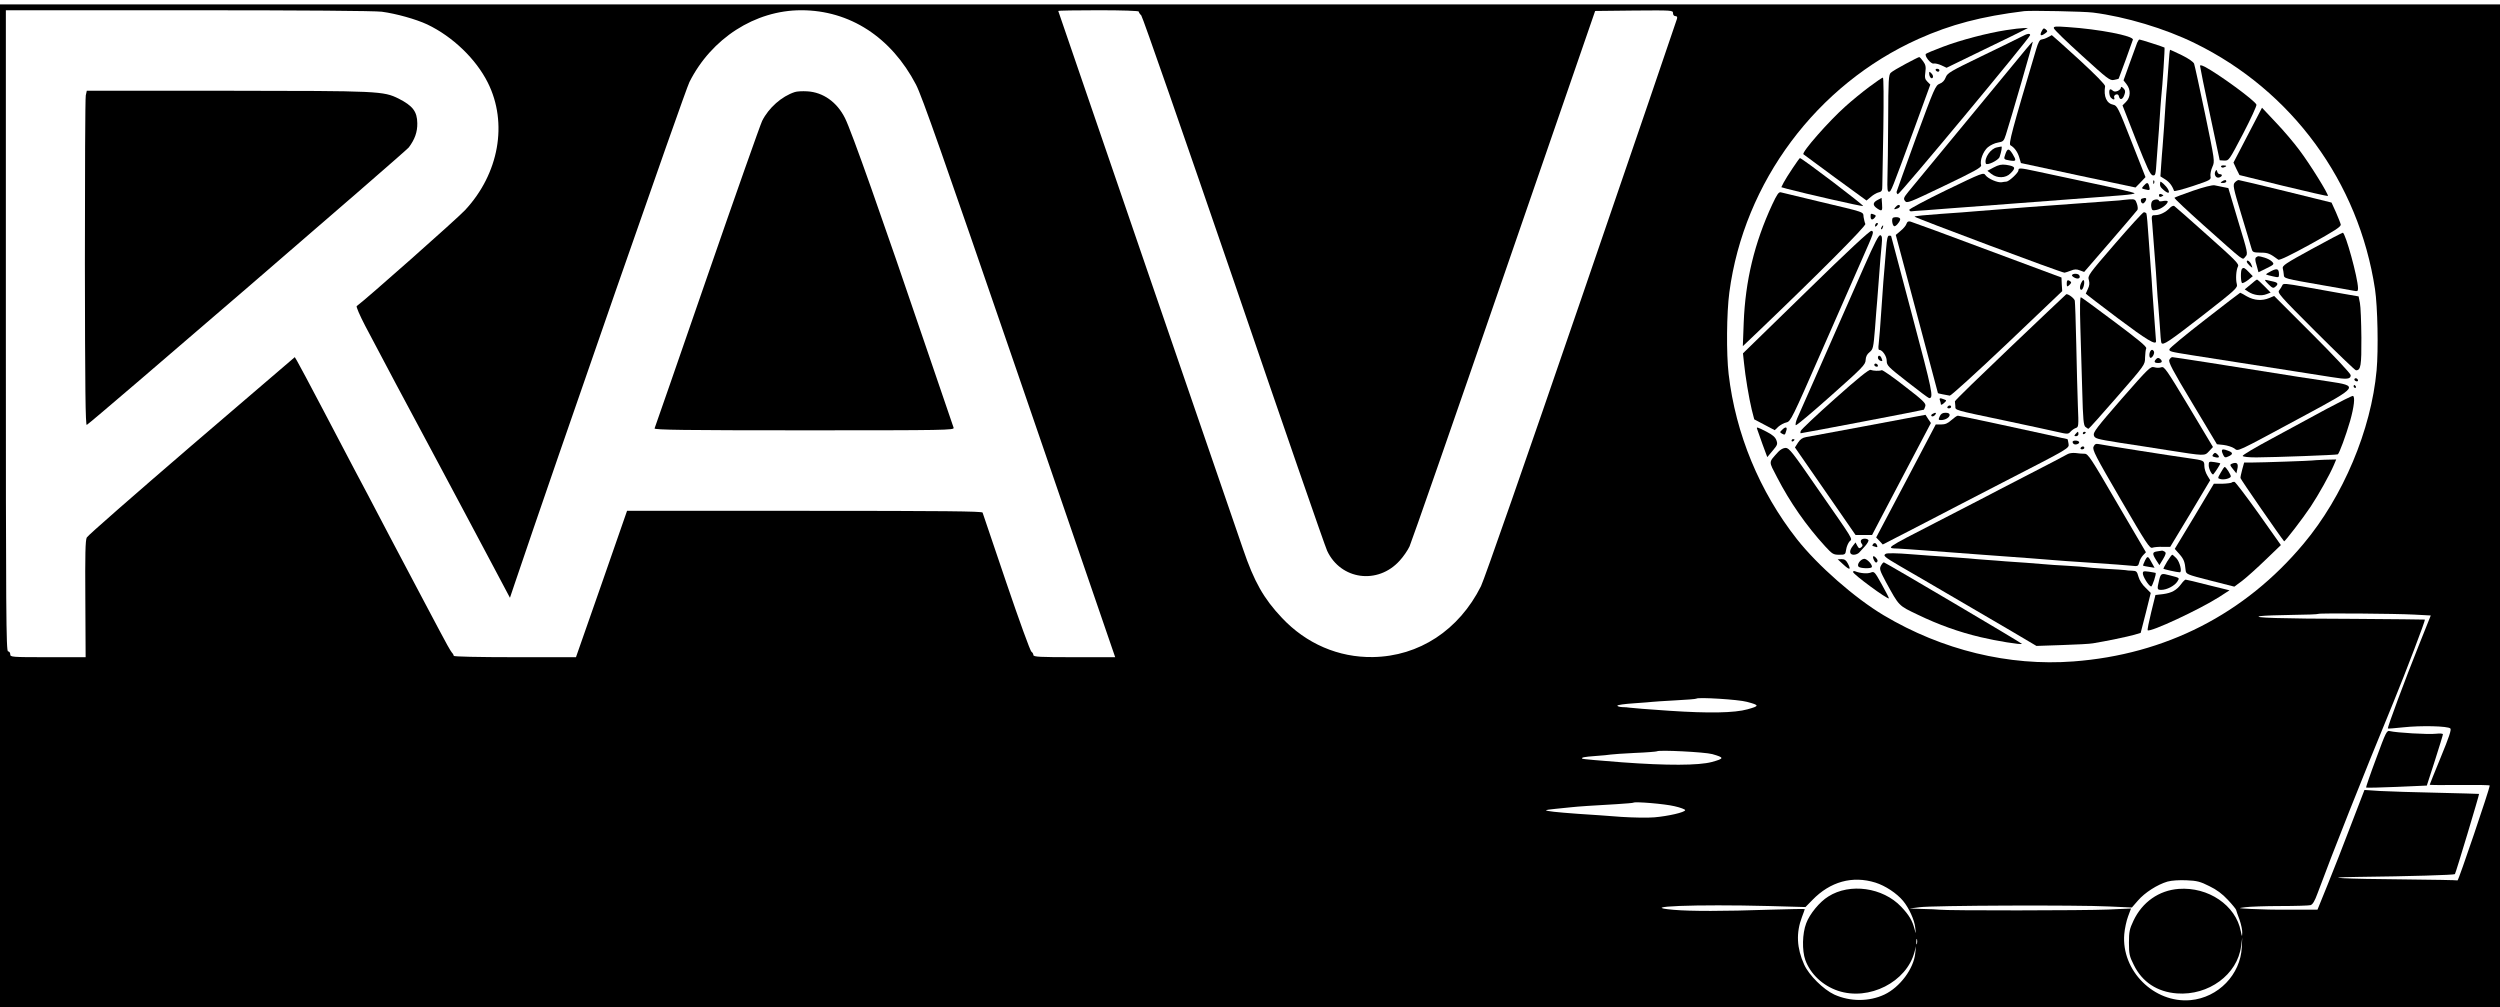 <?xml version="1.0" encoding="utf-8"?>
<!-- Generator: Adobe Illustrator 24.3.0, SVG Export Plug-In . SVG Version: 6.00 Build 0)  -->
<svg version="1.1" xmlns="http://www.w3.org/2000/svg" xmlns:xlink="http://www.w3.org/1999/xlink" x="0px" y="0px"
	 viewBox="0 0 1708 688" style="enable-background:new 0 0 1708 688;" xml:space="preserve">
<g id="Layer_2">
</g>
<g id="Layer_1">
	<g transform="translate(0,688) scale(0.1,-0.1)">
		<path d="M0,3410V-30h8540h8540v3440v3440H8540H0V3410z M2608,6800c98-13,234-51,311-87c174-83,333-236,414-398
			c138-276,76-622-156-871c-53-57-693-624-740-655c-5-4,21-64,58-135c120-228,315-595,385-724c37-69,89-165,115-215
			c59-111,129-242,168-315c16-30,95-178,175-329l146-275l32,95c276,818,1165,3372,1194,3428c150,299,449,491,764,491
			c331,0,615-184,784-508c40-76,186-493,686-1947c349-1017,644-1876,655-1907l20-58h-280c-237,0-279,2-279,15c0,7-6,18-13,22
			c-8,4-85,217-172,473s-160,471-162,478c-4,9-257,12-1217,12H4284l-174-500l-175-500h-417c-251,0-418,4-418,9s-6,16-13,23
			s-46,76-86,153c-41,77-89,167-106,200c-18,33-121,229-230,435c-108,206-218,416-245,465c-26,50-120,230-210,400
			c-90,171-170,322-180,338l-16,27l-705-604c-387-333-710-615-716-628c-10-17-12-119-10-421l2-397H328c-251,0-258,1-258,20
			c0,11-7,20-15,20c-13,0-15,250-15,2190v2190h1243C2076,6810,2555,6806,2608,6800z M7780,6801c0-5,7-17,17-26c9-9,292-823,630-1808
			c337-986,625-1818,640-1850c93-199,347-233,496-67c25,27,55,71,67,97s303,860,645,1853l623,1805l266,3c261,2,266,2,266-18
			c0-12,7-20,16-20c11,0,15-6,11-19c-2-10-296-868-652-1907c-381-1111-664-1922-687-1969c-150-300-423-479-738-484
			c-234-4-456,91-622,268c-124,131-190,247-266,471c-28,80-323,938-656,1908c-333,969-606,1765-606,1767c0,3,124,5,275,5
			C7668,6810,7780,6806,7780,6801z M14300,6794c221-28,492-109,695-209c663-324,1120-948,1231-1680c18-120,24-413,11-555
			c-37-407-229-863-499-1185c-401-480-944-757-1573-804c-441-33-895,77-1295,315c-198,118-451,340-593,520
			c-256,326-419,719-467,1129c-16,138-14,416,5,558c100,753,597,1419,1292,1731c221,99,431,154,723,190
			C13875,6809,14240,6802,14300,6794z M16496,2681l111-6l-82-205c-92-229-216-562-211-567c2-2,49,2,106,8c120,13,304,9,321-8
			c8-8-9-59-65-195c-42-102-76-187-76-189c0-3,92-3,205-2s205,0,205-4c0-20-214-652-220-648c-4,2-169,5-366,7c-402,3-600,13-314,17
			c353,4,655,13,662,19c6,7,168,546,165,548c-1,1-130,4-287,8c-157,3-332,9-390,12l-106,7l-92-239c-50-132-122-316-160-409l-69-170
			h-179c-99-1-222,2-274,5c-93,5-94,5-40,12c30,4,138,8,240,8s194,3,205,6c15,4,29,27,49,82c102,276,304,785,519,1307
			c82,200,218,557,214,562c-2,1-221,3-488,5c-496,1-710,8-634,19c22,3,119,7,215,8s177,4,179,7C15845,2692,16368,2688,16496,2681z
			 M11935,2085c87-23,87-28,4-51c-89-25-265-28-534-10c-137,9-259,19-270,21s-35,4-52,4c-18,1-33,5-33,10s51,12,113,16
			c61,4,119,9,127,10s78,6,155,10s142,9,145,12C11601,2118,11878,2101,11935,2085z M11698,1728c84-24,84-30-3-54
			c-89-24-307-25-615-2c-146,11-267,22-269,24c-10,9,8,13,89,19c47,3,94,8,105,10s85,7,165,11c80,3,147,9,150,11
			C11332,1758,11648,1742,11698,1728z M11440,1372c41-9,74-22,73-27c-2-15-117-41-210-49c-45-4-147-2-225,3c-79,6-213,16-298,21
			c-151,11-211,18-218,24c-1,2,28,7,65,10c37,4,86,9,108,11c45,5,149,12,310,21c61,4,112,8,114,10C11169,1405,11374,1388,11440,1372
			z M12813,850c67-21,146-73,189-125c40-48,78-131,83-183c5-47,5-47-5-9c-15,58-38,96-91,152c-125,132-351,164-498,70
			c-59-36-128-120-151-183c-27-70-29-186-6-251c35-96,119-175,223-210c212-71,470,60,523,266l10,38l-5-47c-10-106-105-233-211-283
			c-104-49-234-49-342,0c-75,35-173,132-206,205c-51,113-56,217-15,325c11,28,19,52,19,54s-107,0-237-4c-322-11-538-11-658-1
			c-266,23,156,39,650,26l250-7l47,48C12504,857,12656,899,12813,850z M15094,826c50-24,89-53,127-94c30-32,55-63,56-68s11-35,23-66
			c11-32,20-72,19-90c-1-31-2-30-10,10c-34,177-222,304-424,289c-135-10-249-90-309-217c-27-57-31-76-31-150c0-76,3-93,33-152
			c57-117,160-185,295-195c216-16,413,129,438,322l8,60l-3-65c-8-188-161-346-351-363c-249-22-473,202-452,451c3,37,15,92,26,121
			l20,54l-157-7c-155-7-1104-8-1152-1c-14,2-65,4-115,5l-90,3l70,9c86,12,1082,16,1295,5l155-7l41,47c47,55,134,110,202,130
			c29,8,80,11,130,9C15009,863,15033,857,15094,826z M13097,433c-3-10-5-4-5,12c0,17,2,24,5,18C13099,456,13099,442,13097,433z"/>
		<g id="XMLID_1_">
			<g>
				<path d="M16690,1863c0-5-25-86-55-180l-55-170l-206-9c-113-5-207-7-209-4c-1,3,29,92,69,198c67,182,72,193,94,187
					c44-11,264-24,313-18C16670,1870,16690,1869,16690,1863z"/>
				<path d="M16133,4573c1-192-4-223-37-223c-6,0-130,119-276,265c-246,246-263,265-248,282c8,10,17,25,21,34c5,14,21,13,159-12
					c84-15,200-36,258-46l104-18l9-45C16128,4785,16132,4679,16133,4573z"/>
				<path d="M16110,4280c0-5-7-7-15-4c-8,4-12,10-9,15C16092,4302,16110,4293,16110,4280z"/>
				<path d="M16110,4911c0-21-3-23-32-17c-18,4-112,20-208,37c-264,46-266,46-267,72c-1,12-4,32-7,43c-5,19,18,34,197,132
					c111,61,207,111,213,112C16024,5290,16109,4982,16110,4911z"/>
				<path d="M16095,4240c3-5,1-10-4-10c-6,0-11,5-11,10c0,6,2,10,4,10C16087,4250,16092,4246,16095,4240z"/>
				<path d="M16075,4175c16-4,8-75-19-171c-29-100-74-222-84-228c-8-5-426-20-557-21c-52,0-91,4-93,10s88,59,200,119
					s280,151,373,202C15989,4136,16070,4177,16075,4175z"/>
				<path d="M16060,4317c0-28-25-31-133-13c-163,26-756,119-957,150c-145,23-152,25-148,41c2,8,110,98,242,200
					c131,102,239,185,241,185s23-11,46-25c50-28,103-32,153-11l33,14l262-262C15944,4451,16060,4327,16060,4317z"/>
				<path d="M15992,5346c2-15-40-42-206-134c-138-76-213-112-221-106c-57,42-70,48-121,48c-53,1-55,2-64,36c-6,19-36,123-69,230
					c-54,178-57,197-43,213c8,9,20,17,26,17s151-35,323-77l312-77l30-66C15975,5393,15990,5356,15992,5346z"/>
				<path d="M15961,3741l-16-38c-27-64-105-204-159-285c-52-78-177-241-181-236c-28,34-298,424-298,432c-1,6,5,32,12,59l13,47h52
					c68,0,410,12,413,14c2,1,39,3,83,5L15961,3741z"/>
				<path d="M15910,4274c206-31,204-34-158-229c-498-268-457-249-488-228c-15,10-48,20-72,23l-46,5l-167,279
					c-136,226-166,283-158,298c5,10,14,18,20,18c10,0,346-52,864-135C15755,4297,15847,4283,15910,4274z"/>
				<path d="M15709,5855c72-95,203-306,195-314c-2-2-139,29-304,69l-300,74l-21,42l-20,43l97,187l98,188l94-100
					C15600,5990,15672,5905,15709,5855z"/>
				<path d="M15431,3371l152-215l-104-100c-58-56-129-120-159-143l-55-41l-165,42c-164,42-165,43-168,72c-5,55-12,74-43,109l-31,35
					l134,222l133,223h57c32,1,61,5,65,8c4,4,13,6,19,5C15273,3586,15347,3489,15431,3371z"/>
				<path d="M15570,5004c0-20-3-21-42-12c-23,5-44,11-46,13s13,12,35,23C15558,5049,15570,5044,15570,5004z"/>
				<path d="M15533,4956c31-7,34-18,11-36c-13-11-20-8-47,19c-26,26-28,32-12,28C15496,4964,15517,4959,15533,4956z"/>
				<path d="M15523,5092c16-17,13-20-38-45l-55-27l-13,48c-11,34-11,49-3,54c14,10,14,10,57-2C15491,5114,15514,5102,15523,5092z"/>
				<path d="M15470,4925l43-44l-29-11c-35-14-87-7-122,16l-26,17l40,33c21,19,41,34,44,34S15446,4950,15470,4925z"/>
				<path d="M15416,6165c3-7-38-96-91-198c-96-183-97-185-128-184l-32,2l-67,315c-37,173-67,321-67,328c-1,9,7,8,32-4
					C15155,6376,15406,6193,15416,6165z"/>
				<path d="M15364,5021l27-28l-32-26c-18-14-37-23-41-21c-10,6-11,88-1,97C15328,5055,15335,5051,15364,5021z"/>
				<path d="M15382,5070c9-23,8-23-12-5c-11,10-20,22-20,27C15350,5110,15373,5094,15382,5070z"/>
				<path d="M15291,5370c67-220,68-225,49-244c-22-23,8-46-284,214c-113,101-204,186-200,189c3,3,60,25,127,48c73,25,132,40,147,37
					c14-3,40-8,59-12l35-7L15291,5370z"/>
				<path d="M15082,5272c190-169,217-196,208-212c-13-25-17-87-8-121c7-25-6-37-233-214c-233-181-271-206-282-188c-3,4-8,58-11,118
					c-4,61-9,126-11,145s-7,80-10,135s-8,120-10,145s-7,83-10,130s-8,111-11,143c-6,56-5,57,21,57c32,0,73,21,99,49
					c10,11,24,17,30,14C14860,5469,14963,5379,15082,5272z"/>
				<path d="M15248,3712c35,14,47,1,37-39l-6-27l-24,30C15234,3702,15234,3706,15248,3712z"/>
				<circle cx="15240" cy="5710" r="1"/>
				<path d="M15199,3690c9,0,43-54,42-65c-2-13-46-25-71-18c-20,5-20,6,2,44C15184,3673,15196,3690,15199,3690z"/>
				<path d="M15232,2847l-68-44c-136-87-475-245-491-229c-3,3,8,58,24,123l29,118l52,6c59,8,92,26,124,69c12,17,26,30,30,30
					c5,0,74-16,154-37L15232,2847z"/>
				<path d="M15224,3800c33-12,33-24,1-38c-21-10-26-9-35,8c-5,10-10,23-10,29C15180,3813,15191,3813,15224,3800z"/>
				<path d="M15210,5640c0-5-10-10-22-10c-19,0-20,2-8,10C15199,5653,15210,5653,15210,5640z"/>
				<path d="M15189,5750c25,0,27-6,6-13c-8-4-17-2-20,3C15171,5746,15178,5750,15189,5750z"/>
				<path d="M15166,5690c21,0,17-17-6-23c-22-6-37,24-23,45c5,10,8,8,11-4C15150,5698,15158,5690,15166,5690z"/>
				<path d="M15169,3714c2-2-28-51-47-74c-8-10-32,35-32,61s2,27,38,22C15148,3720,15167,3716,15169,3714z"/>
				<path d="M15149,3776c19-19,12-27-17-19c-18,4-20,8-11,20C15132,3789,15135,3789,15149,3776z"/>
				<path d="M14954,4102l165-276l-27-29c-31-33-25-33-287,8c-82,13-227,36-322,50c-163,26-172,29-178,52c-5,20,23,56,190,248
					c186,212,197,223,223,216c15-5,37-5,49,0C14786,4378,14802,4355,14954,4102z"/>
				<path d="M15065,6102c67-324,67-324,50-362c-10-22-15-50-13-64c5-24,0-27-120-67c-70-23-127-38-129-33c-12,35-33,62-61,79l-32,20
					l5,75c3,41,7,100,10,130c2,30,7,91,10,135s8,114,10,155c3,41,7,98,10,125c2,28,7,94,11,148c3,53,8,97,10,97s38-17,80-37
					c45-22,79-46,84-58C14994,6434,15028,6279,15065,6102z"/>
				<path d="M15080,3632l20-33l-136-228l-137-227h-51c-28,1-60-2-71-6c-18-7-42,30-216,329s-195,340-186,361c8,18,16,22,36,18
					c51-10,488-79,611-96c107-15,110-16,110-53C15060,3679,15069,3650,15080,3632z"/>
				<path d="M14869,3066c24-25,41-96,23-96s-112,21-112,25c0,2,12,25,27,50c16,25,30,45,34,45C14844,3090,14856,3079,14869,3066z"/>
				<path d="M14825,2949c69-18,67-16,50-43c-19-29-72-56-109-56c-29,0-30,4-15,66C14763,2964,14766,2965,14825,2949z"/>
				<path d="M14812,5587c15-29,2-32-29-6c-25,21-29,31-24,56C14761,5646,14800,5609,14812,5587z"/>
				<path d="M14780,5507c17,3,30,1,30-4c0-17-44-51-76-57c-28-6-32-4-36,18c-3,13-1,31,4,39c8,16,48,20,48,5
					C14750,5504,14764,5503,14780,5507z"/>
				<path d="M14789,3111c11-7,9-17-11-51l-25-41l-22,34c-28,45-27,55,7,60c15,2,29,5,32,5C14773,3119,14781,3116,14789,3111z"/>
				<path d="M14788,6555c3-3-13-252-23-345c-2-25-7-88-10-140s-8-115-10-140s-7-91-11-148c-6-96-8-103-26-100c-17,2-38,49-114,240
					l-93,238l24,24c32,32,33,83,4,120l-21,27l42,117c24,64,46,127,51,140c5,12,12,22,16,22C14625,6610,14783,6559,14788,6555z"/>
				<path d="M14765,5554c8-4,15-7,15-9s-7-5-15-9c-9-3-15,0-15,9S14756,5557,14765,5554z"/>
				<path d="M14757,4429c20-17,15-29-12-29s-32,9-13,28C14740,4436,14747,4437,14757,4429z"/>
				<path d="M14721,4670c5-63,9-118,9-122c0-29-68,13-260,157c-121,91-220,167-220,169c0,1,7,16,15,33c10,21,12,38,6,60
					c-9,29-2,39,178,247c102,118,191,216,198,216c6,0,14-4,17-8c3-5,10-84,16-178c6-93,13-187,15-209s7-87,10-145
					C14709,4832,14716,4733,14721,4670z"/>
				<path d="M14727,2966c7-5-23-96-31-93c-17,5-56,68-56,89c0,16,5,17,43,12C14706,2970,14726,2967,14727,2966z"/>
				<path d="M14705,3028l15-27l-38,6c-20,3-38,7-40,8c-2,2,4,18,13,36C14673,3085,14675,3084,14705,3028z"/>
				<path d="M14716,5647c3-3,4-12,1-19c-3-8-6-5-6,6C14710,5645,14713,5651,14716,5647z"/>
				<path d="M14715,4480c9-14-15-54-26-43c-4,4-6,18-3,31C14693,4491,14705,4497,14715,4480z"/>
				<path d="M14694,2829l-34-137l-35-136l-44-13c-41-12-200-45-281-58c-19-4-114-9-211-12l-176-6l-169,100c-158,93-456,267-604,353
					c-36,21-109,63-162,94c-106,62-116,71-93,83c9,5,79,4,163-3c81-6,194-15,252-18c58-4,125-9,150-11c25-3,79-7,120-10
					s100-7,130-10c30-2,96-7,145-10c50-4,106-8,125-10s87-7,150-10c63-4,122-8,130-10s69-7,135-11c65-3,126-8,135-9c8-2,29-4,47-4
					c29-1,33-5,43-41c6-23,26-55,48-75L14694,2829z"/>
				<path d="M14683,5608c8-28,5-30-27-22c-26,6-26,7-10,25C14668,5636,14676,5635,14683,5608z"/>
				<path d="M14448,4680c163-122,220-169,215-180c-4-8-7-37-8-63c0-49,0-49-190-267c-104-120-193-219-196-219c-3-1-12,5-21,12
					c-13,10-17,49-22,242c-4,127-9,324-13,439c-4,138-3,207,4,205C14223,4847,14327,4771,14448,4680z"/>
				<path d="M14464,3443l197-336l-20-21c-11-12-23-33-26-49c-7-26-10-27-54-22c-25,3-147,12-271,20s-250,17-280,20
					c-71,6-136,11-465,35c-148,11-328,24-400,30c-71,5-150,11-175,12c-88,3-97-3,257,179c131,67,270,139,308,159
					c39,21,183,95,320,166c138,71,259,134,270,141s36,10,55,8c19-3,47-5,62-5C14266,3780,14285,3751,14464,3443z"/>
				<path d="M14633,5523c27,9,36,4,26-15c-5-10-14-18-18-18C14627,5490,14620,5518,14633,5523z"/>
				<path d="M14562,5914l96-244l-34-36l-34-35l-392,83l-391,84l-11,37c-11,38-33,69-60,84c-15,8,8,96,175,656c14,48,25,67,37,67
					c9,1,28,7,42,15s26,14,28,15c2,0,85-75,185-166c112-103,181-173,179-183c-11-71,10-118,57-127C14464,6159,14473,6142,14562,5914
					z"/>
				<path d="M14599,5489c6-17,8-36,4-43c-4-6-87-104-185-217l-179-207l-30,11c-22,9-37,8-61-2c-18-7-37-13-43-14
					c-14-3-1025,376-1025,383c0,4,82,12,183,19c100,7,202,14,227,17c84,8,587,46,925,70c50,3,91,7,92,8c1,0,19,2,41,4
					C14585,5520,14589,5518,14599,5489z"/>
				<path d="M14583,5560c5-4-34-10-85-14s-120-9-153-12c-105-8-178-14-250-19c-101-7-589-44-660-50c-33-3-87-7-120-9
					c-33-3-103-8-155-12c-52-3-99-7-104-8c-5,0-10,4-12,10c-3,5,111,66,251,134c251,121,256,123,270,103c17-24,84-53,111-48
					c10,2,24,4,31,4c19,1,83,61,83,77c0,18,9,18,121-6c52-11,222-48,379-81S14579,5565,14583,5560z"/>
				<path d="M14127,6695c213-14,450-60,445-86c-3-12-93-259-97-266c-1-2-15-6-32-9c-28-6-43,6-219,166c-104,94-191,178-192,187
					C14029,6700,14042,6701,14127,6695z"/>
				<path d="M14507,6277c13-13,15-23,7-44c-11-33-30-40-37-13c-3,14-10,18-22,14c-9-4-14-13-11-20c7-17-6-18-22-2c-13,13-16,58-4,58
					c4,0,13-5,19-11c13-13,53,5,53,23C14490,6290,14497,6287,14507,6277z"/>
				<path d="M14240,3930c6,0,10-2,10-4c0-3-4-8-10-11c-5-3-10-1-10,4C14230,3925,14235,3930,14240,3930z"/>
				<path d="M14238,4962c6-19-7-62-18-62c-13,0-13,27,2,53C14229,4967,14235,4970,14238,4962z"/>
				<path d="M14231,3830c5,0,9-4,9-10c0-5-7-10-16-10c-8,0-12,5-9,10C14218,3826,14225,3830,14231,3830z"/>
				<path d="M14205,5000c12-19-5-30-30-18c-13,6-22,15-19,19C14163,5013,14197,5012,14205,5000z"/>
				<path d="M14204,3861c7-11-22-23-35-15c-5,3-9,9-9,15C14160,3873,14197,3873,14204,3861z"/>
				<path d="M14196,3930c2,0,4-7,4-15s-7-15-16-15c-14,0-14,3-4,15C14187,3923,14194,3930,14196,3930z"/>
				<path d="M14196,4108c6-139,5-146-14-152c-11-4-27-15-36-25c-16-18-20-18-94-1c-42,10-198,43-347,75c-366,77-345,71-346,100
					c-1,14-2,29-3,33c0,6,170.6,171.6,379,370c209,199,381,362,382,362c15,2,54-28,58-44c2-12,7-145,10-296S14193,4189,14196,4108z"
					/>
				<path d="M14135,4964c8-4,15-10,15-14s-7-13-15-20c-13-11-15-8-15,13C14120,4962,14124,4968,14135,4964z"/>
				<path d="M14132,3850c5-34,17-26-447-265c-104-54-239-123-300-155c-60-32-203-105-316-164l-206-106l-22,24l-23,24l204,386
					l203,386h37c28,0,46,8,70,30c18,16,38,30,44,30c11,0,346-71,612-130c74-17,135-30,137-30C14126,3880,14130,3866,14132,3850z"/>
				<path d="M14086,4937l3-46l-376-358c-210-199-384-357-392-356c-24,4-81,15-81,17c0,0-65,244-144,541l-144,540l33,28
					c19,15,37,37,40,48c5,15,13,19,28,15c12-3,249-90,526-194l505-188L14086,4937z"/>
				<path d="M13977,6679c13-12,13-14-3-26c-32-24-42-16-23,18C13960,6688,13964,6689,13977,6679z"/>
				<path d="M13888,6595c3-2-152-537-184-636c-14-43-18-47-54-53c-21-3-52-18-69-32c-32-27-56-91-46-123c4-14-38-38-251-140
					c-240-115-256-122-269-104c-12,16-9,23,23,63c20,25,199,241,396,480c198,239,380,460,405,491S13886,6596,13888,6595z"/>
				<path d="M13810,6629c40,22,60,25,60,11c0-17-893-1091-904-1087c-6,3-10,11-8,18c2,8,62,174,133,370c124,336,132,356,161,367
					c19,7,33,22,41,43c11,30,32,42,247,146C13669,6559,13791,6619,13810,6629z"/>
				<path d="M13855,6689l-25-13c-14-8-139-69-278-136l-253-123l-36,17c-19,9-43,14-52,12c-18-6-66,53-53,66c4,4,56,26,115,48
					c124,47,304,94,432,114c50,8,104,14,120,14L13855,6689z"/>
				<path d="M13814,2481c-7-7-175,20-283,46c-148,35-287,85-428,153c-134,64-127,57-218,223c-43,81-46,91-34,113c7,13,16,23,20,22
					C12896,3028,13818,2484,13814,2481z"/>
				<path d="M13750,5828c28-46,25-51-16-45c-46,8-46,8-33,45C13715,5868,13725,5868,13750,5828z"/>
				<path d="M13705,5754c65-10,70-20,30-59c-32-33-91-34-130-3l-27,21l43,23C13655,5754,13674,5758,13705,5754z"/>
				<path d="M13673,5879c7,1,1-34-12-72c-9-23-88-61-94-44c-12,37,33,102,76,110C13655,5875,13668,5878,13673,5879z"/>
				<path d="M13321,4110c5,0,9-4,9-10c0-5-7-10-16-10c-8,0-12,5-9,10C13308,4106,13315,4110,13321,4110z"/>
				<path d="M13292,4060c18,0,28-5,28-15c0-17-30-35-59-35c-18,0-19,3-9,25C13260,4053,13271,4060,13292,4060z"/>
				<path d="M13283,4151c17-6,17-8-2-25c-12-11-21-14-21-8s-3,17-6,26C13247,4161,13254,4163,13283,4151z"/>
				<path d="M13250,6400c0-5-4-10-9-10c-6,0-13,5-16,10c-3,6,1,10,9,10C13243,6410,13250,6406,13250,6400z"/>
				<path d="M13201,4051c22,14,33,10,19-6c-7-8-17-12-22-9C13192,4040,13193,4046,13201,4051z"/>
				<path d="M13196,6378c9-9,13-21,9-28c-9-14-25,5-25,30C13180,6392,13183,6392,13196,6378z"/>
				<path d="M13173,4018l19-28l-88-167c-49-93-112-213-141-268s-80-152-113-215l-60-115h-57h-56l-96,139c-53,77-146,211-207,299
					l-111,160l21,33c15,23,31,34,56,38c104,19,695,129,750,140l65,12L13173,4018z"/>
				<path d="M13188,6302l-109-299c-157-426-159-433-174-433c-10,0-12,21-10,93c2,50,4,230,5,399c1,272,3,308,18,321
					c9,9,55,36,102,61s88,46,92,46s16-13,27-29c17-23,20-38,15-74c-5-37-3-48,14-65L13188,6302z"/>
				<path d="M13064,4725c139-522,148-565,116-565c-5,0-71,50-149,111c-132,103-141,112-141,144s-30,75-52,75c-5,0-6,17-3,38
					c3,20,12,136,20,257s17,240,20,265c2,25,7,84,11,133c5,64,10,87,20,87c8,0,14-1,14-2C12920,5266,12985,5022,13064,4725z"/>
				<path d="M13013,4241c126-97,146-117,141-135c-4-12-8-23-10-25c-2-3-826-160-842-161c-2,0-2,7,0,15c2,9,107,108,233,220
					c158,141,235,203,245,198c17-7,60-9,76-2C12862,4353,12933,4304,13013,4241z"/>
				<path d="M12934,5393c24,8,51,1,48-13c-5-21-33-51-42-45C12927,5343,12922,5389,12934,5393z"/>
				<path d="M12950,5465c14,17,30,20,30,6c0-5-7-12-16-15C12940,5447,12936,5449,12950,5465z"/>
				<path d="M12857,2886c28-50,50-93,48-94c-9-9-245,165-245,180c0,6,6,8,14,5c35-14,83-18,107-9C12805,2978,12808,2974,12857,2886z
					"/>
				<path d="M12864,6350c5,0,6-143,3-347c-4-192-7-367-7-389c0-36-3-43-24-48c-14-3-38-17-54-31l-30-25l-214,156
					c-117,86-215,158-217,160c-14,13,175,228,289,329c41,37,113,96,160,131S12859,6350,12864,6350z"/>
				<path d="M12855,5329c9,16,15,13,8-4c-3-9-8-14-10-11C12850,5317,12851,5323,12855,5329z"/>
				<path d="M12858,5488c4-50,0-54-32-33c-33,22-33,41,2,59l27,14L12858,5488z"/>
				<path d="M12854,4434c9-22,8-24-9-18c-8,4-15,12-15,20C12830,4455,12846,4454,12854,4434z"/>
				<path d="M12847,5273c11-5,13-18,9-62c-6-58-11-120-21-256c-3-44-8-102-10-130c-3-27-9-113-15-190c-11-132-13-141-37-161
					c-18-14-26-31-27-54c-1-31-20-51-235-242c-128-114-237-206-242-203c-4,3,0,25,10,48s62,141,116,262c116,264,209,474,340,772
					C12809,5225,12836,5277,12847,5273z"/>
				<path d="M12829,5355c2-3-1-11-7-17c-7-7-12-8-12-2s3,14,7,17C12820,5357,12826,5358,12829,5355z"/>
				<path d="M12824,3154c5-12,2-15-10-10c-8,3-18,6-20,6c-3,0-2,5,1,10C12804,3175,12817,3172,12824,3154z"/>
				<path d="M12820,3065c9-11,10-19,3-26c-6-6-13-1-21,16C12789,3083,12800,3089,12820,3065z"/>
				<path d="M12830,4380c0-5-7-7-15-4c-8,4-12,10-9,15C12812,4402,12830,4393,12830,4380z"/>
				<path d="M12804,5414c13-5,14-9,5-20c-16-20-29-17-29,6C12780,5422,12781,5423,12804,5414z"/>
				<path d="M12786,5303c18-7,19-5-64-193c-38-85-162-370-278-632c-201-459-210-477-239-484c-16-3-41-17-55-29l-25-24l-70,37l-70,37
					l-17,66c-19,79-44,228-53,319l-7,66l432,421C12623,5164,12777,5307,12786,5303z"/>
				<path d="M12735,3062c20,3,64-46,52-58c-10-10-78-7-89,4C12684,3022,12709,3058,12735,3062z"/>
				<path d="M12765,3190c3-5-7-23-22-40c-15-16-34-37-41-45s-24-15-37-15c-31,0-33,27-6,61l18,23l12-23c10-18,15-20,27-10
					c11,9,11,15,3,25c-6,7-8,18-4,24C12723,3203,12757,3203,12765,3190z"/>
				<path d="M12744,5350c6-14-322-343-733-736l-104-99l6,160c11,286,73,545,195,808c33,71,45,87,59,83c10-3,124-30,253-61
					c336-80,307-70,312-108C12735,5380,12740,5358,12744,5350z"/>
				<path d="M12297,5800c14,0,443-326,432-328c-13-2-396,85-520,118l-39,11l16,32c9,17,37,62,62,99
					C12273,5770,12295,5800,12297,5800z"/>
				<circle cx="12660" cy="3050" r="1"/>
				<path d="M12410,3553c267-384,246-350,226-372c-9-10-20-35-23-55c-5-35-7-36-48-36c-40,0-47,5-96,58c-129,141-241,302-328,471
					c-59,114-60,98,8,174c15,16,35,27,51,27C12223,3820,12249,3787,12410,3553z"/>
				<path d="M12625,3029c23-44,12-46-32-5l-38,35l27,1C12603,3060,12613,3052,12625,3029z"/>
				<path d="M12250,3880c6,0,10-2,10-4c0-3-4-8-10-11c-5-3-10-1-10,4C12240,3875,12245,3880,12250,3880z"/>
				<path d="M12175,3943c23,24,38,21,29-5c-9-31-10-31-29-21C12159,3926,12159,3928,12175,3943z"/>
				<path d="M12136,3873c10-27,8-33-26-73l-36-43l-33,89c-18,49-34,95-36,102c-6,17-2,16,63-17C12109,3910,12128,3894,12136,3873z"
					/>
				<path d="M6515,3958c7-17-46-18-1020-18c-818,0-1026,3-1023,13c3,6,164,471,358,1032s364,1042,377,1069c45,90,134,168,223,197
					c14,5,52,7,85,5c108-6,203-73,258-183c44-87,248-664,562-1588C6431,4205,6512,3967,6515,3958z"/>
				<path d="M2851,6038c1-60-17-110-58-165c-23-30-2159-1871-2200-1896c-9-6-12,242-13,1105c0,612,2,1128,6,1146l7,32h961
					c1041-1,1064-2,1170-54C2820,6157,2850,6118,2851,6038z"/>
			</g>
			<g>
			</g>
		</g>
	</g>
</g>
</svg>

